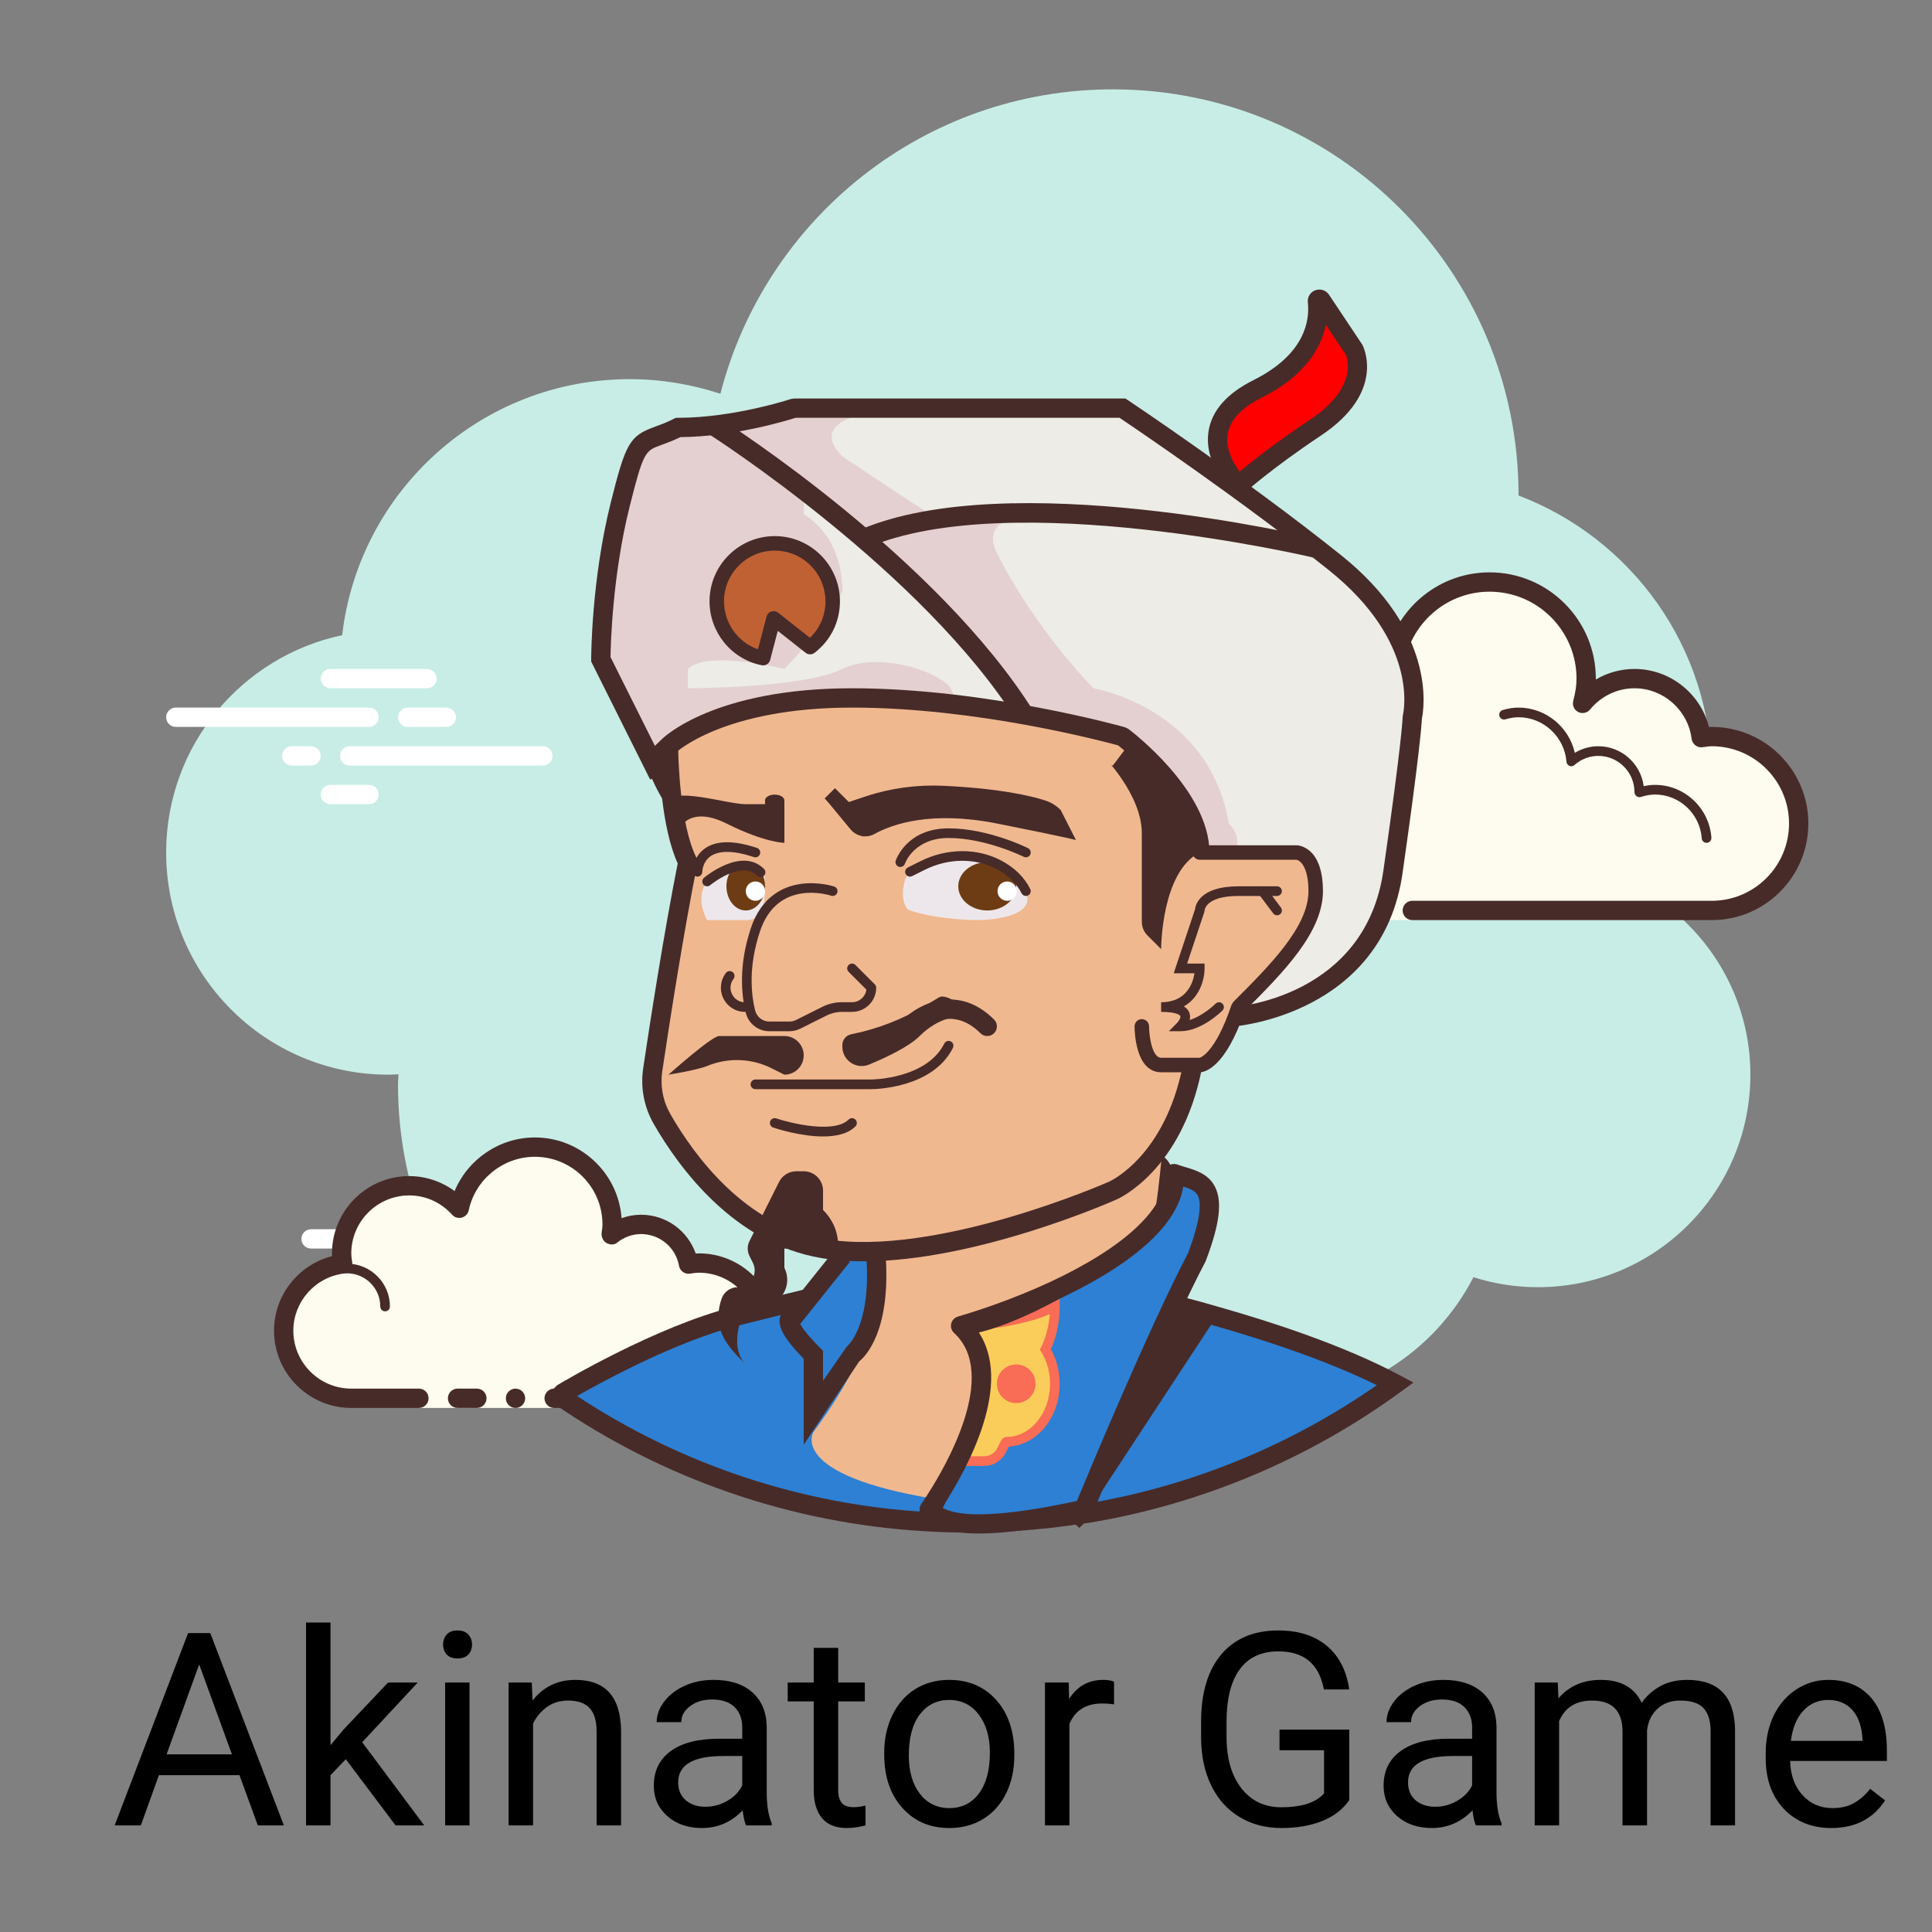 <svg xmlns="http://www.w3.org/2000/svg" xmlns:xlink="http://www.w3.org/1999/xlink" viewBox="0,0,256,256" width="200px" height="200px" fill-rule="nonzero"><rect x="0" y="0" width="256" height="256" fill="#808080" stroke="none"/><g fill="none" fill-rule="nonzero" stroke="none" stroke-width="1" stroke-linecap="butt" stroke-linejoin="miter" stroke-miterlimit="10" stroke-dasharray="" stroke-dashoffset="0" font-family="none" font-weight="none" font-size="none" text-anchor="none" style="mix-blend-mode: normal"><g transform="translate(-1.024,-21.44) scale(2.56,2.56)"><path d="M87.215,55.71c1.135,-2.155 1.785,-4.605 1.785,-7.21c0,-6.621 -4.159,-12.257 -10.001,-14.478c0,-0.007 0.001,-0.014 0.001,-0.022c0,-11.598 -9.402,-21 -21,-21c-9.784,0 -17.981,6.701 -20.313,15.757c-1.476,-0.485 -3.049,-0.757 -4.687,-0.757c-7.692,0 -14.023,5.793 -14.89,13.252c-5.204,1.101 -9.11,5.717 -9.11,11.248c0,6.351 5.149,11.5 11.5,11.5c0.177,0 0.352,-0.012 0.526,-0.022c-0.004,0.175 -0.026,0.346 -0.026,0.522c0,11.322 9.178,20.5 20.5,20.5c6.437,0 12.175,-2.972 15.934,-7.614c2.178,2.225 5.206,3.614 8.566,3.614c4.65,0 8.674,-2.65 10.666,-6.518c1.052,0.335 2.171,0.518 3.334,0.518c6.075,0 11,-4.925 11,-11c0,-3.311 -1.47,-6.273 -3.785,-8.29z" fill="#c7ede6"></path><path d="M73.5,55.5v0.5h-3v-0.5c0,0 -4.242,0 -5.5,0c-2.485,0 -4.5,-2.015 -4.5,-4.5c0,-2.333 1.782,-4.229 4.055,-4.455c-0.022,-0.181 -0.055,-0.358 -0.055,-0.545c0,-2.485 2.015,-4.5 4.5,-4.5c1.438,0 2.703,0.686 3.527,1.736c0.14,-2.636 2.302,-4.736 4.973,-4.736c2.761,0 5,2.239 5,5c0,0.446 -0.077,0.87 -0.187,1.282c0.642,-0.777 1.6,-1.282 2.687,-1.282c1.781,0 3.234,1.335 3.455,3.055c0.181,-0.022 0.358,-0.055 0.545,-0.055c2.485,0 4.5,2.015 4.5,4.5c0,2.485 -2.015,4.5 -4.5,4.5c-2.485,0 -9.5,0 -9.5,0z" fill="#fdfcef"></path><path d="M77.5,38c3.033,0 5.5,2.467 5.5,5.5c0,0.016 0,0.031 0,0.047c0.602,-0.355 1.29,-0.547 2,-0.547c1.831,0 3.411,1.261 3.858,3.005c0.047,-0.003 0.094,-0.005 0.142,-0.005c2.757,0 5,2.243 5,5c0,2.757 -2.243,5 -5,5h-15.5c-0.276,0 -0.5,-0.224 -0.5,-0.5c0,-0.276 0.224,-0.5 0.5,-0.5h15.5c2.206,0 4,-1.794 4,-4c0,-2.206 -1.794,-4 -4,-4c-0.117,0 -0.23,0.017 -0.343,0.032l-0.141,0.019c-0.021,0.003 -0.041,0.004 -0.062,0.004c-0.246,0 -0.462,-0.185 -0.495,-0.437c-0.191,-1.493 -1.463,-2.618 -2.959,-2.618c-0.885,0 -1.723,0.401 -2.301,1.1c-0.098,0.118 -0.241,0.182 -0.386,0.182c-0.078,0 -0.156,-0.018 -0.228,-0.056c-0.209,-0.107 -0.314,-0.346 -0.254,-0.573c0.115,-0.435 0.169,-0.801 0.169,-1.153c0,-2.481 -2.019,-4.5 -4.5,-4.5c-2.381,0 -4.347,1.872 -4.474,4.263c-0.011,0.208 -0.15,0.387 -0.349,0.45c-0.05,0.016 -0.101,0.024 -0.152,0.024c-0.15,0 -0.296,-0.069 -0.392,-0.192c-0.771,-0.982 -1.912,-1.545 -3.133,-1.545c-2.206,0 -4,1.794 -4,4c0,0.117 0.017,0.23 0.032,0.343l0.019,0.141c0.016,0.134 -0.022,0.268 -0.106,0.373c-0.084,0.105 -0.207,0.172 -0.34,0.185c-2.056,0.205 -3.605,1.907 -3.605,3.958c0,2.206 1.794,4 4,4h5.5c0.276,0 0.5,0.224 0.5,0.5c0,0.276 -0.224,0.5 -0.5,0.5h-5.5c-2.757,0 -5,-2.243 -5,-5c0,-2.397 1.689,-4.413 4.003,-4.877c-0.002,-0.041 -0.003,-0.082 -0.003,-0.123c0,-2.757 2.243,-5 5,-5c1.176,0 2.293,0.416 3.183,1.164c0.598,-2.404 2.762,-4.164 5.317,-4.164z" fill="#472b29"></path><path d="M79,45c1.403,0 2.609,0.999 2.913,2.341c0.367,-0.222 0.786,-0.341 1.212,-0.341c1.202,0 2.198,0.897 2.353,2.068c0.203,-0.046 0.396,-0.068 0.585,-0.068c1.529,0 2.811,1.2 2.918,2.732c0.009,0.138 -0.095,0.258 -0.232,0.268c-0.006,0 -0.012,0 -0.018,0c-0.13,0 -0.24,-0.101 -0.249,-0.232c-0.089,-1.271 -1.151,-2.268 -2.419,-2.268c-0.229,0 -0.47,0.042 -0.738,0.127c-0.022,0.007 -0.045,0.01 -0.067,0.01c-0.055,0 -0.11,-0.02 -0.156,-0.054c-0.064,-0.046 -0.102,-0.128 -0.102,-0.208c0,-1.034 -0.841,-1.875 -1.875,-1.875c-0.447,0 -0.885,0.168 -1.231,0.473c-0.047,0.041 -0.106,0.063 -0.165,0.063c-0.032,0 -0.063,-0.006 -0.093,-0.019c-0.088,-0.035 -0.148,-0.117 -0.155,-0.212c-0.104,-1.293 -1.193,-2.305 -2.481,-2.305c-0.208,0 -0.425,0.034 -0.682,0.107c-0.023,0.007 -0.047,0.01 -0.07,0.01c-0.109,0 -0.207,-0.073 -0.239,-0.182c-0.038,-0.133 0.039,-0.271 0.172,-0.309c0.302,-0.086 0.563,-0.126 0.819,-0.126z" fill="#472b29"></path><path d="M65.117,46.5c1.326,0 2.508,0.897 2.874,2.182c0.038,0.133 -0.039,0.271 -0.172,0.309c-0.024,0.006 -0.047,0.009 -0.069,0.009c-0.109,0 -0.209,-0.072 -0.24,-0.182c-0.305,-1.07 -1.289,-1.818 -2.393,-1.818c-0.117,0 -0.23,0.014 -0.342,0.029c-0.012,0.002 -0.023,0.003 -0.035,0.003c-0.121,0 -0.229,-0.092 -0.246,-0.217c-0.019,-0.137 0.077,-0.263 0.214,-0.281c0.134,-0.018 0.27,-0.034 0.409,-0.034z" fill="#472b29"></path><path d="M26.5,73h-10c-0.276,0 -0.5,-0.224 -0.5,-0.5c0,-0.276 0.224,-0.5 0.5,-0.5h10c0.276,0 0.5,0.224 0.5,0.5c0,0.276 -0.223,0.5 -0.5,0.5z" fill="#ffffff"></path><path d="M29.5,70c-0.177,0 -4.823,0 -5,0c-0.276,0 -0.5,0.224 -0.5,0.5c0,0.276 0.224,0.5 0.5,0.5c0.177,0 4.823,0 5,0c0.276,0 0.5,-0.224 0.5,-0.5c0,-0.276 -0.224,-0.5 -0.5,-0.5z" fill="#ffffff"></path><g fill="#ffffff"><path d="M19.5,46h-10c-0.276,0 -0.5,-0.224 -0.5,-0.5c0,-0.276 0.224,-0.5 0.5,-0.5h10c0.276,0 0.5,0.224 0.5,0.5c0,0.276 -0.224,0.5 -0.5,0.5z"></path><path d="M23.5,46h-2c-0.276,0 -0.5,-0.224 -0.5,-0.5c0,-0.276 0.224,-0.5 0.5,-0.5h2c0.276,0 0.5,0.224 0.5,0.5c0,0.276 -0.224,0.5 -0.5,0.5z"></path><path d="M28.5,48h-10c-0.276,0 -0.5,-0.224 -0.5,-0.5c0,-0.276 0.224,-0.5 0.5,-0.5h10c0.276,0 0.5,0.224 0.5,0.5c0,0.276 -0.223,0.5 -0.5,0.5z"></path><path d="M16.5,48h-1c-0.276,0 -0.5,-0.224 -0.5,-0.5c0,-0.276 0.224,-0.5 0.5,-0.5h1c0.276,0 0.5,0.224 0.5,0.5c0,0.276 -0.224,0.5 -0.5,0.5z"></path><path d="M22.5,44h-5c-0.276,0 -0.5,-0.224 -0.5,-0.5c0,-0.276 0.224,-0.5 0.5,-0.5h5c0.276,0 0.5,0.224 0.5,0.5c0,0.276 -0.223,0.5 -0.5,0.5z"></path><path d="M19.5,50h-2c-0.276,0 -0.5,-0.224 -0.5,-0.5c0,-0.276 0.224,-0.5 0.5,-0.5h2c0.276,0 0.5,0.224 0.5,0.5c0,0.276 -0.224,0.5 -0.5,0.5z"></path></g><g><path d="M22.083,80.75c0,0 -1.567,0 -3.5,0c-1.933,0 -3.5,-1.567 -3.5,-3.5c0,-1.781 1.335,-3.234 3.055,-3.455c-0.028,-0.179 -0.055,-0.358 -0.055,-0.545c0,-1.933 1.567,-3.5 3.5,-3.5c1.032,0 1.95,0.455 2.59,1.165c0.384,-1.808 1.987,-3.165 3.91,-3.165c2.209,0 4,1.791 4,4c0,0.191 -0.03,0.374 -0.056,0.558c0.428,-0.344 0.964,-0.558 1.556,-0.558c1.228,0 2.245,0.887 2.455,2.055c0.179,-0.028 0.358,-0.055 0.545,-0.055c1.933,0 3.5,1.567 3.5,3.5c0,1.933 -1.567,3.5 -3.5,3.5c-1.933,0 -7.5,0 -7.5,0v0.5h-7z" fill="#fdfcef"></path><path d="M20.333,76.25c0.138,0 0.25,-0.112 0.25,-0.25c0,-1.223 -0.995,-2.218 -2.218,-2.218c-0.034,0.009 -0.737,-0.001 -1.244,0.136c-0.133,0.036 -0.212,0.173 -0.176,0.306c0.036,0.134 0.173,0.213 0.306,0.176c0.444,-0.12 1.1,-0.12 1.113,-0.118c0.948,0 1.719,0.771 1.719,1.718c0,0.138 0.112,0.25 0.25,0.25z" fill="#472b29"></path><circle cx="27.083" cy="80.75" r="0.5" fill="#472b29"></circle><path d="M18.583,81.25h3.5c0.276,0 0.5,-0.224 0.5,-0.5c0,-0.276 -0.224,-0.5 -0.5,-0.5h-3.5c-1.654,0 -3,-1.346 -3,-3c0,-1.496 1.125,-2.768 2.618,-2.959c0.134,-0.018 0.255,-0.088 0.336,-0.196c0.081,-0.108 0.115,-0.244 0.094,-0.377c-0.023,-0.154 -0.048,-0.308 -0.048,-0.468c0,-1.654 1.346,-3 3,-3c0.85,0 1.638,0.355 2.219,1c0.125,0.139 0.321,0.198 0.5,0.148c0.182,-0.049 0.321,-0.195 0.36,-0.379c0.341,-1.604 1.78,-2.769 3.421,-2.769c1.93,0 3.5,1.57 3.5,3.5c0,0.143 -0.021,0.28 -0.041,0.418c-0.029,0.203 0.063,0.438 0.242,0.54c0.179,0.102 0.396,0.118 0.556,-0.01c0.365,-0.293 0.794,-0.448 1.243,-0.448c0.966,0 1.792,0.691 1.963,1.644c0.048,0.267 0.296,0.446 0.569,0.405c0.154,-0.024 0.308,-0.049 0.468,-0.049c1.654,0 3,1.346 3,3c0,1.654 -1.346,3 -3,3h-7.5c-0.276,0 -0.5,0.224 -0.5,0.5c0,0.276 0.224,0.5 0.5,0.5h7.5c2.206,0 4,-1.794 4,-4c0,-2.206 -1.794,-4 -4,-4c-0.059,0 -0.116,0.002 -0.174,0.006c-0.414,-1.186 -1.537,-2.006 -2.826,-2.006c-0.349,0 -0.689,0.061 -1.011,0.18c-0.165,-2.333 -2.115,-4.18 -4.489,-4.18c-1.831,0 -3.466,1.127 -4.153,2.774c-0.68,-0.498 -1.502,-0.774 -2.347,-0.774c-2.206,0 -4,1.794 -4,4c0,0.048 0.001,0.095 0.004,0.142c-1.743,0.448 -3.004,2.027 -3.004,3.858c0,2.206 1.794,4 4,4z" fill="#472b29"></path><path d="M24.083,80.25c0.159,0 0.841,0 1,0c0.276,0 0.5,0.224 0.5,0.5c0,0.276 -0.224,0.5 -0.5,0.5c-0.159,0 -0.841,0 -1,0c-0.276,0 -0.5,-0.224 -0.5,-0.5c0,-0.276 0.224,-0.5 0.5,-0.5z" fill="#472b29"></path></g><g><path d="M72.62,80c-4.62,3.38 -10.05,5.73 -15.94,6.7c-0.14,0.02 -0.28,0.04 -0.42,0.06c-0.01,0.01 -0.03,0.01 -0.04,0c-0.26,0.04 -0.52,0.08 -0.78,0.11c-0.37,0.05 -0.74,0.1 -1.12,0.13c-1.24,0.13 -2.49,0.2 -3.77,0.2h-0.03c-0.75,0 -1.5,-0.02 -2.24,-0.07c-7,-0.41 -13.48,-2.76 -18.91,-6.5l0.13,-0.13c0,0 5,-3 9,-4c4,-1 4,-1 4,-1h17c0,0 0.48,0.11 1.28,0.31c0.01,0 0.02,0 0.03,0.01c0.07,0.01 0.14,0.03 0.22,0.05c0.63,0.16 1.43,0.37 2.34,0.64h0.01c2.75,0.78 6.44,1.99 9.24,3.49z" fill="#2d80d3"></path><path d="M50.55,87.7c-0.846,0 -1.589,-0.023 -2.303,-0.071c-6.861,-0.402 -13.488,-2.68 -19.16,-6.587l-0.495,-0.341l0.651,-0.63c0.207,-0.124 5.11,-3.05 9.136,-4.057l4.121,-1.014l17.112,0.013c0,0 0.46,0.105 1.229,0.297l0.206,0.049c0.024,0.006 0.05,0.013 0.076,0.02c0.652,0.166 1.439,0.372 2.334,0.636l0.06,0.015c2.666,0.757 6.451,1.983 9.34,3.531l0.7,0.375l-0.641,0.469c-4.767,3.487 -10.353,5.835 -16.154,6.79l-0.266,0.038l-0.227,0.227l-0.198,-0.17c-0.19,0.029 -0.381,0.057 -0.572,0.079c-0.372,0.05 -0.75,0.101 -1.138,0.131c-1.292,0.134 -2.543,0.2 -3.811,0.2zM30.269,80.633c5.383,3.55 11.604,5.621 18.041,5.998c0.696,0.047 1.417,0.069 2.21,0.069c1.263,0 2.479,-0.064 3.748,-0.197c0.383,-0.031 0.742,-0.079 1.102,-0.128c0.267,-0.031 0.521,-0.07 0.774,-0.109l0.243,-0.037l0.013,0.007l0.212,-0.03c5.369,-0.885 10.559,-3.001 15.051,-6.135c-2.675,-1.32 -5.957,-2.379 -8.352,-3.061l-0.082,-0.021c-0.903,-0.268 -1.696,-0.476 -2.321,-0.635c-0.082,-0.021 -0.124,-0.033 -0.167,-0.039l-0.196,-0.049c-0.575,-0.142 -0.965,-0.234 -1.102,-0.266h-16.881l-3.94,0.985c-3.15,0.787 -6.988,2.871 -8.353,3.648z" fill="#472b29"></path><path d="M37.514,30.482c-0.201,0.024 -1.541,0.024 -1.541,0.024l-2.347,1.018c-1.501,3.601 -2.135,7.271 -2,11l3,6l15,-1l6.354,5.978c-0.631,-5.283 -3.242,-8.123 -5.854,-12.478c-0.684,-2.052 -7.813,-7.38 -12.612,-10.542z" fill="#e4d0d1"></path><path d="M62.35,73.44c-2.23,4.25 -5.85,13.06 -5.85,13.06c-3.86,0.83 -7.01,1.17 -8,0c0,0 0.14,-0.19 0.35,-0.53c1.05,-1.63 3.87,-6.58 1.27,-8.97c3.84,-1.13 8.05,-3.08 9.98,-5.28c0.74,-0.84 1.14,-1.72 1.07,-2.6c1.18,0.44 2.72,0.26 1.18,4.32z" fill="#2d80d3"></path><path d="M38,66l-0.25,-20.375c0,0 6.531,-2.563 17.25,0.375c2,7 2,17 2,17l-3,8c0,0 -9.75,6 -15.875,-0.5c-0.25,-3 -0.125,-4.5 -0.125,-4.5z" fill="#f0b88f"></path><path d="M69.081,36.99c0,0 -0.51,-0.437 -1.32,-1.104c-13.823,-1.918 -19.969,-0.345 -22.495,0.316c2.26,1.763 4.007,3.36 4.316,4.287c2.613,4.354 5.223,7.194 5.854,12.478l8.396,7.897c0,0 7.25,-2.875 8.25,-7.875c3.999,-11.999 -3.001,-15.999 -3.001,-15.999z" fill="#e4d0d1"></path><path d="M68.18,36.396c-2.219,-1.827 -6.749,-5.431 -9.68,-6.896c-5.508,-0.918 -18.817,0.657 -21.065,0.927c2.63,1.733 5.075,3.81 7.815,5.948c2.813,-1.736 9.571,-3.223 22.93,0.021z" fill="#edece6"></path><path d="M54,35c0,0 -3,0 -2,2c2,4 5,7 5,7c0,0 6,1 7,7c1,1 0,2 0,2l0.5,7.75c0,0 6.5,2.25 8.5,-9.75c1,-5 1,-9 -2,-12c-3,-3 -4,-3 -4,-3l-12.75,-1" fill="#edece6"></path><path d="M62.5,52.5h5c0.908,0.492 1.261,1.233 1,2.25c-0.236,1.608 -1.836,3.485 -3.5,5.375l-2.082,3.357c0,0 -1.524,-0.041 -0.871,0.012c0.653,0.053 -0.547,3.006 -0.547,3.006l-3,3c0,0 -5,3.25 -12,3.625c-4,-0.25 -4,-1.625 -4,-1.625c0,0 8,0 11,-2c2.152,-2.869 2.246,-8.826 2.127,-11.964c-0.043,-1.141 -0.986,-2.036 -2.127,-2.036v0c0,0 1,-6 -5,-5c3,-2 4,-1 3,-5c3,0 7,1 7,1l4,6" fill="#f0b88f"></path><path d="M68.5,30.5c3,-2 2,-4 2,-4l-2,-3c0,0 1,3 -3,5c-4,2 -1,5 -1,5c0,0 1.369,-1.246 4,-3z" fill="#fe0000"></path><path d="M42,44.625c0,0 -2,2.375 -4,3.375c0,1 1,3 1,3h2l0.875,3.375l1.725,0.213c0,0 -1.6,0.412 -1.6,2.412c0,2 1,3 1,3h2v0c0,0 0.496,-1.606 0,0c-0.256,0.83 -2.847,3 -3.716,3h-0.284c0,0 -1,0 -1,2c-1,2 0,5 0,5l2,-1l-1,4c-3.018,-2.316 -5.846,-4.822 -7,-9l2,-10l-1,-7c0,0 4,-2.75 7,-2.375z" fill="#f0b88f"></path><path d="M37,56c0,0 -0.75,-1.25 0.125,-2.125c0.875,-0.875 1.875,-0.875 1.875,-0.875c0,0 1,0 1,1c0,1 0,2 -1,2c-1,0 -2,0 -2,0z" fill="#ede7eb"></path><path d="M47.5,55.5c-0.474,-0.158 -0.5,-1.5 0,-2c2,-1 4.25,-1 5.625,0.5c1.75,2 -2.125,2 -2.125,2c0,0 -2,0 -3.5,-0.5z" fill="#ede7eb"></path><path d="M64.484,34.19l-0.337,-0.337c-0.06,-0.06 -1.464,-1.487 -1.191,-3.17c0.172,-1.062 0.954,-1.947 2.321,-2.631c2.688,-1.344 2.918,-3.101 2.817,-4.028c-0.03,-0.274 0.13,-0.532 0.389,-0.626c0.262,-0.093 0.552,0.001 0.706,0.231l1.728,2.593c0.08,0.151 1.19,2.474 -2.139,4.693v0c-2.563,1.708 -3.927,2.941 -3.941,2.954zM69.025,25.186c-0.23,1.13 -1.009,2.616 -3.301,3.762c-1.064,0.532 -1.664,1.17 -1.781,1.896c-0.125,0.768 0.306,1.519 0.617,1.944c0.585,-0.49 1.812,-1.47 3.664,-2.704c2.563,-1.708 1.858,-3.299 1.827,-3.366z" fill="#472b29"></path><ellipse cx="39" cy="54.25" rx="1" ry="1.25" fill="#6d3c14"></ellipse><ellipse cx="51.5" cy="54.25" rx="1.5" ry="1.25" fill="#6d3c14"></ellipse><path d="M47,53.25c-0.026,0 -0.053,-0.004 -0.079,-0.013c-0.131,-0.044 -0.202,-0.186 -0.158,-0.316c0.023,-0.068 0.582,-1.671 2.737,-1.671c2.036,0 4.028,0.984 4.112,1.026c0.124,0.062 0.173,0.212 0.112,0.335c-0.061,0.124 -0.21,0.175 -0.335,0.112c-0.02,-0.01 -1.973,-0.974 -3.888,-0.974c-1.799,0 -2.258,1.315 -2.263,1.329c-0.036,0.106 -0.134,0.172 -0.238,0.172z" fill="#472b29"></path><path d="M36.5,53.749h-0.001c-0.138,-0.001 -0.249,-0.111 -0.249,-0.249c0,-0.03 0.007,-0.757 0.626,-1.203c0.589,-0.424 1.499,-0.436 2.703,-0.034c0.131,0.044 0.202,0.186 0.158,0.316c-0.044,0.13 -0.183,0.203 -0.316,0.158c-1.025,-0.342 -1.801,-0.354 -2.247,-0.039c-0.413,0.294 -0.423,0.782 -0.424,0.804c-0.002,0.137 -0.113,0.247 -0.25,0.247z" fill="#472b29"></path><path d="M41.264,61.75h-1.048c-0.579,0 -1.08,-0.396 -1.218,-0.965c-0.229,-0.939 -0.37,-2.459 0.265,-4.364c0.557,-1.671 1.709,-2.169 2.577,-2.293c0.923,-0.133 1.706,0.124 1.739,0.135c0.131,0.044 0.201,0.185 0.158,0.315c-0.044,0.131 -0.187,0.203 -0.316,0.159c-0.113,-0.038 -2.777,-0.881 -3.684,1.842c-0.598,1.792 -0.468,3.212 -0.254,4.087c0.084,0.344 0.386,0.584 0.733,0.584h1.048c0.116,0 0.231,-0.027 0.335,-0.079l1.367,-0.684c0.311,-0.155 0.659,-0.237 1.006,-0.237h0.528c0.38,0 0.696,-0.285 0.744,-0.652l-0.92,-0.921c-0.098,-0.098 -0.098,-0.256 0,-0.354c0.098,-0.098 0.256,-0.098 0.354,0l1,1c0.047,0.047 0.073,0.11 0.073,0.177c0,0.689 -0.561,1.25 -1.25,1.25h-0.528c-0.27,0 -0.541,0.063 -0.783,0.185l-1.367,0.684c-0.173,0.085 -0.366,0.131 -0.559,0.131z" fill="#472b29"></path><path d="M38.961,60.75c-0.477,0 -0.905,-0.266 -1.117,-0.693c-0.213,-0.431 -0.165,-0.938 0.127,-1.32c0.083,-0.109 0.24,-0.131 0.35,-0.048c0.11,0.084 0.131,0.241 0.047,0.351c-0.178,0.234 -0.207,0.532 -0.076,0.796c0.129,0.26 0.379,0.415 0.669,0.415c0.138,0 0.25,0.112 0.25,0.25c0,0.138 -0.112,0.249 -0.25,0.249z" fill="#472b29"></path><path d="M45.5,64.75h-6c-0.138,0 -0.25,-0.112 -0.25,-0.25c0,-0.138 0.112,-0.25 0.25,-0.25h6c0.028,0 2.858,-0.025 3.776,-1.861c0.063,-0.124 0.213,-0.171 0.335,-0.112c0.124,0.062 0.173,0.212 0.112,0.335c-1.056,2.114 -4.094,2.138 -4.223,2.138z" fill="#472b29"></path><path d="M37,54.25c-0.071,0 -0.143,-0.03 -0.192,-0.09c-0.088,-0.105 -0.074,-0.264 0.032,-0.352c0.079,-0.067 1.952,-1.608 3.102,-0.46c0.098,0.098 0.098,0.256 0,0.354c-0.098,0.098 -0.256,0.098 -0.354,0c-0.829,-0.827 -2.412,0.477 -2.428,0.489c-0.046,0.039 -0.103,0.059 -0.16,0.059z" fill="#472b29"></path><path d="M53.5,54.75c-0.091,0 -0.18,-0.051 -0.224,-0.139c-0.255,-0.51 -0.681,-0.927 -1.266,-1.241c-1.115,-0.598 -2.517,-0.587 -3.75,0.029l-0.648,0.324c-0.123,0.061 -0.273,0.011 -0.335,-0.111c-0.062,-0.124 -0.012,-0.274 0.112,-0.336l0.648,-0.324c1.378,-0.688 2.952,-0.698 4.21,-0.023c0.678,0.365 1.175,0.855 1.477,1.46c0.062,0.123 0.012,0.273 -0.112,0.335c-0.036,0.017 -0.074,0.026 -0.112,0.026z" fill="#472b29"></path><path d="M46.031,29.625c0,0 -4.031,0.375 -2.031,2.375c3,2 5.25,3.5 5.125,3.25c-0.125,-0.25 -3.75,1 -3.75,1l-7.987,-5.897c3.9,-0.931 6.718,-1.132 8.643,-0.728z" fill="#e4d0d1"></path><path d="M42,34v1c0,0 2,1 2,4c-1,2 -3,4 -3,4c0,0 -4,-1 -5,0c0,2 0,1 0,1c0,0 6,0 8,-1c2,-1 6,0.276 6,1.776c1.625,0.521 3,0.599 3,0.599c0,0 -4.25,-6.625 -7.125,-8.5c-2.875,-1.875 -3.875,-2.875 -3.875,-2.875z" fill="#edece6"></path><path d="M64.284,61.499l-0.069,-0.998c0.28,-0.02 6.861,-0.565 7.79,-7.071c0.968,-6.773 0.995,-7.89 0.995,-7.934l0.015,-0.117c0.036,-0.149 0.834,-3.76 -3.828,-7.488c-4.531,-3.625 -9.952,-7.294 -10.84,-7.891h-16.768c-0.501,0.16 -3.192,0.977 -5.962,1c-0.406,0.196 -0.729,0.313 -0.992,0.408c-0.833,0.302 -0.92,0.334 -1.641,3.213c-0.879,3.518 -0.974,7.083 -0.984,7.764l2.946,5.892l-0.895,0.447l-3.051,-6.106v-0.118c0,-0.166 0.012,-4.107 1.015,-8.121c0.77,-3.078 0.981,-3.444 2.27,-3.911c0.261,-0.095 0.583,-0.21 0.992,-0.415l0.105,-0.053h0.118c2.88,0 5.813,-0.965 5.842,-0.975l0.158,-0.025h17.151l0.126,0.084c0.06,0.04 6.075,4.058 11.035,8.025c4.927,3.942 4.299,7.912 4.186,8.455c-0.014,0.307 -0.125,1.859 -1.003,8.006c-1.045,7.317 -8.634,7.923 -8.711,7.929z" fill="#472b29"></path><path d="M43.098,49.698l1.322,1.6c0.301,0.364 0.818,0.478 1.232,0.249c0.941,-0.522 2.952,-1.221 6.348,-0.547c3.937,0.781 4.094,0.859 4.094,0.859l-0.795,-1.561c-0.225,-0.225 -0.493,-0.391 -0.795,-0.489c-0.732,-0.237 -2.344,-0.626 -5.294,-0.762c-1.358,-0.062 -2.725,0.123 -4.015,0.553l-1.195,0.4l-0.384,-0.796z" fill="#472b29"></path><path d="M68.384,37.236c-0.157,-0.037 -15.679,-3.676 -23.063,-0.526l-0.393,-0.92c7.688,-3.276 23.038,0.319 23.687,0.474z" fill="#472b29"></path><path d="M42,63v0c0,0.552 -0.448,1 -1,1l-0.67,-0.335c-1.033,-0.517 -2.241,-0.559 -3.311,-0.122c-0.574,0.235 -2.019,0.457 -2.019,0.457c0,0 2.239,-2 2.618,-2h3.382c0.552,0 1,0.448 1,1z" fill="#472b29"></path><circle cx="39.5" cy="54.5" r="0.5" fill="#ffffff"></circle><circle cx="52.531" cy="54.5" r="0.5" fill="#ffffff"></circle><path d="M44,62.467v0.085c0,0.714 0.725,1.197 1.385,0.924c0.925,-0.383 2.069,-0.93 2.615,-1.476c1,-1 2,-1 2,-1h1c-0.44,-0.264 -1.56,-1.264 -2,-1l-0.718,0.431c-1.179,0.708 -2.472,1.207 -3.821,1.477l-0.004,0.001c-0.265,0.053 -0.457,0.287 -0.457,0.558z" fill="#472b29"></path><path d="M51.5,62c-0.128,0 -0.256,-0.049 -0.354,-0.146c-1.588,-1.588 -3.124,-0.166 -3.294,0.001c-0.196,0.194 -0.513,0.193 -0.706,-0.003c-0.194,-0.195 -0.194,-0.511 0,-0.705c0.814,-0.815 2.846,-1.861 4.707,0c0.195,0.195 0.195,0.512 0,0.707c-0.097,0.097 -0.225,0.146 -0.353,0.146z" fill="#472b29"></path><path d="M40.5,51c-0.276,0 -0.5,-0.134 -0.5,-0.299l-0.002,-0.897c0,-0.166 0.223,-0.3 0.5,-0.3v0c0.276,0 0.5,0.134 0.5,0.299l0.002,0.897c0,0.165 -0.223,0.3 -0.5,0.3z" fill="#472b29"></path><rect x="-4.679" y="65.613" transform="rotate(-45.001)" width="0.751" height="2.799" fill="#472b29"></rect><path d="M34.976,50c-0.308,0.131 -1.61,-3.068 -1.976,-4l2,1.659z" fill="#472b29"></path><path d="M57.5,47.5c0,0 2,2 2,4v4.586c0,0.265 0.105,0.52 0.293,0.707l0.707,0.707c0,0 0,-4 2,-5c0,-1.426 -2.041,-4.215 -3.5,-5.5c-0.588,-0.518 -1,0 -1,0z" fill="#472b29"></path><path d="M50,44.776c1.625,0.521 3.259,0.565 3.259,0.565c0,0 -3.176,-5.871 -7.384,-8.466" fill="#edece6"></path><path d="M43,67.198c-1.146,0 -2.374,-0.393 -2.579,-0.461c-0.131,-0.044 -0.202,-0.186 -0.158,-0.316c0.044,-0.131 0.186,-0.201 0.316,-0.158c0.794,0.265 3.014,0.79 3.744,0.061c0.098,-0.098 0.256,-0.098 0.354,0c0.098,0.098 0.098,0.256 0,0.354c-0.393,0.391 -1.021,0.52 -1.677,0.52z" fill="#472b29"></path><path d="M50.5,46.5l7.5,1.5l1.016,-1.344c0,0 -7.516,-2.156 -11.516,-1.156c0,1 3,1 3,1z" fill="#f0b88f"></path><path d="M53.076,45.765c-4.883,-7.813 -15.892,-14.86 -16.003,-14.931l0.536,-0.844c0.459,0.292 11.312,7.24 16.314,15.245z" fill="#472b29"></path><path d="M35.5,51.375c0,0 0.5,-1.375 2.5,-0.375c2,1 3,1 3,1v-2h-1c0,0 0,0 -1,0c-1,0 -4,-1 -4,0c0,1 0.5,1.375 0.5,1.375z" fill="#472b29"></path><path d="M66.5,55.75c-0.076,0 -0.151,-0.034 -0.2,-0.1l-0.75,-1c-0.083,-0.111 -0.06,-0.268 0.05,-0.351c0.11,-0.081 0.267,-0.061 0.35,0.05l0.75,1c0.083,0.111 0.06,0.268 -0.05,0.351c-0.045,0.033 -0.098,0.05 -0.15,0.05z" fill="#472b29"></path><path d="M61.5,61.75h-0.597l0.419,-0.426c0.094,-0.096 0.205,-0.277 0.171,-0.356c-0.034,-0.081 -0.281,-0.218 -0.994,-0.218v-0.5c1.337,0 1.653,-1.015 1.727,-1.5h-1.074l1.1,-3.301c0.025,-0.236 0.253,-1.199 2.247,-1.199h2c0.138,0 0.25,0.112 0.25,0.25c0,0.138 -0.112,0.25 -0.25,0.25h-2c-1.692,0 -1.749,0.725 -1.75,0.756l-0.013,0.073l-0.891,2.671h0.903v0.25c0,0.566 -0.249,1.501 -1.072,1.967c0.134,0.08 0.226,0.184 0.278,0.311c0.056,0.135 0.053,0.271 0.021,0.394c0.711,-0.223 1.338,-0.84 1.345,-0.848c0.098,-0.098 0.256,-0.098 0.354,0c0.098,0.098 0.098,0.256 0,0.354c-0.041,0.043 -1.083,1.072 -2.174,1.072z" fill="#472b29"></path><path d="M62.5,63.875h-2c-1.336,0 -1.375,-2.132 -1.375,-2.375c0,-0.207 0.167,-0.375 0.375,-0.375v0c0.207,0 0.375,0.168 0.375,0.375c0.001,0.509 0.16,1.625 0.625,1.625h2c-0.02,0 0.785,-0.166 1.644,-2.743l0.091,-0.147c1.913,-1.912 3.89,-3.89 3.89,-5.734c0,-1.242 -0.418,-1.606 -0.639,-1.625h-4.986c-0.207,0 -0.375,-0.168 -0.375,-0.375c0,-0.207 0.168,-0.375 0.375,-0.375h5c0.056,0 1.375,0.027 1.375,2.375c0,2.133 -2.047,4.202 -4.048,6.203c-1.025,3.017 -2.117,3.171 -2.327,3.171z" fill="#472b29"></path><path d="M41.618,69h0.382c0.552,0 1,0.448 1,1v1c1,1 0.75,2.125 0.75,2.125l-2.75,-0.125v1v0c0.459,0.919 -0.209,2 -1.236,2h-0.764c0,0 -1,2 0,3c-0.895,-0.895 -1.789,-1.789 -1.252,-3.4c0.119,-0.356 0.458,-0.6 0.833,-0.6h0.011c0.647,0 1.067,-0.681 0.778,-1.259l-0.176,-0.352c-0.122,-0.245 -0.122,-0.533 0,-0.778l1.529,-3.058c0.17,-0.339 0.516,-0.553 0.895,-0.553z" fill="#472b29"></path><path d="M63.38,76.5v0.01h-0.01l-6.69,10.19c-0.14,0.02 -0.28,0.04 -0.42,0.06l4.77,-10.89l0.03,-0.06z" fill="#472b29"></path><path d="M54.51,78.22c0.31,0.5 0.49,1.11 0.49,1.78c0,1.66 -1.12,3 -2.5,3c-0.04,0 -0.145,0.2 -0.247,0.421c-0.165,0.353 -0.518,0.579 -0.907,0.579h-1.346c0.1,-0.1 0.9,-4.42 0.46,-5.73c-0.25,-0.75 -0.46,-1.27 -0.46,-1.27c0,0 3,0 5,-1c0,0.98 -0.24,1.72 -0.49,2.22z" fill="#facc5a"></path><path d="M51.346,84.25h-1.951l0.395,-0.393c0.159,-0.499 0.82,-4.355 0.434,-5.509c-0.245,-0.733 -0.453,-1.25 -0.455,-1.255l-0.139,-0.344h0.37c0.029,0 2.965,-0.013 4.888,-0.974l0.362,-0.181v0.406c0,0.983 -0.236,1.728 -0.457,2.207c0.299,0.531 0.457,1.147 0.457,1.793c0,1.745 -1.169,3.173 -2.63,3.247c-0.028,0.049 -0.073,0.134 -0.141,0.279c-0.205,0.44 -0.649,0.724 -1.133,0.724zM50.327,83.75h1.019c0.29,0 0.557,-0.171 0.68,-0.435c0.188,-0.402 0.283,-0.565 0.474,-0.565c1.241,0 2.25,-1.233 2.25,-2.75c0,-0.601 -0.157,-1.171 -0.453,-1.648l-0.074,-0.119l0.063,-0.124c0.182,-0.364 0.394,-0.938 0.45,-1.712c-1.589,0.67 -3.57,0.814 -4.375,0.845c0.085,0.227 0.205,0.556 0.336,0.949c0.369,1.1 -0.074,4.372 -0.37,5.559z" fill="#f96c55"></path><circle cx="53" cy="80" r="1" fill="#f96c55"></circle><path d="M44,73.375l-2.5,3.125c0,0 -1,0 1,2c0,1 0,3 0,3l2,-3c0,0 1.5,-1 1.25,-5" fill="#2d80d3"></path><path d="M48.722,87.363l-0.884,-0.467c1.103,-2.085 3.48,-7.194 1.755,-9.605l-0.566,-0.791h0.973c0.799,0 2.459,-0.58 4.13,-1.444c2.522,-1.295 4.558,-2.91 5.446,-4.322c0.655,-1.042 0.565,-1.477 0.522,-1.585c-0.038,-0.095 -0.113,-0.134 -0.113,-0.134l0.249,-0.969c0.057,0.015 0.565,0.16 0.793,0.732c0.247,0.619 0.043,1.456 -0.604,2.487c-1.412,2.245 -4.551,4.021 -5.835,4.679c-1.423,0.736 -2.79,1.258 -3.789,1.462c1.243,2.857 -0.716,7.385 -2.077,9.957z" fill="#472b29"></path><path d="M63,52.5h-1c0,-2.504 -3.205,-5.132 -3.729,-5.545c-0.842,-0.23 -7.352,-1.955 -13.771,-1.955c-6.66,0 -9.125,2.332 -9.148,2.355c-0.009,0.009 -0.494,0.468 -0.911,0.876l-0.7,-0.713c0.423,-0.415 0.916,-0.882 0.916,-0.882c0.097,-0.098 2.718,-2.636 9.843,-2.636c6.989,0 14.067,1.999 14.137,2.02l0.163,0.08c0.172,0.129 4.2,3.187 4.2,6.4z" fill="#472b29"></path><path d="M60.1,71.72c-1.93,2.2 -6.14,4.15 -9.98,5.28c2.6,2.39 -0.22,7.34 -1.27,8.97c-7.71,-1.25 -6.35,-3.47 -6.35,-3.47c2.183,-2.958 3.716,-6.05 3.5,-9.5l14.54,-4.85c-0.12,1.3 -0.27,2.49 -0.44,3.57z" fill="#f0b88f"></path><path d="M43.5,39.5c0,0.97 -0.46,1.83 -1.17,2.37l-1.89,-1.49l-0.54,2.06c-1.37,-0.27 -2.4,-1.48 -2.4,-2.94c0,-1.66 1.34,-3 3,-3c1.66,0 3,1.34 3,3z" fill="#c06134"></path><circle cx="40.5" cy="39.5" r="0.5" fill="#c06134"></circle><path d="M39.9,42.815c-0.024,0 -0.049,-0.002 -0.073,-0.007c-1.566,-0.31 -2.702,-1.701 -2.702,-3.309c0,-1.861 1.514,-3.375 3.375,-3.375c1.861,0 3.375,1.514 3.375,3.375c0,1.059 -0.48,2.031 -1.318,2.669c-0.136,0.103 -0.325,0.1 -0.459,-0.004l-1.44,-1.136l-0.395,1.506c-0.044,0.169 -0.196,0.281 -0.363,0.281zM40.5,36.875c-1.447,0 -2.625,1.178 -2.625,2.625c0,1.131 0.721,2.123 1.758,2.48l0.444,-1.695c0.032,-0.123 0.124,-0.221 0.244,-0.261c0.12,-0.038 0.252,-0.018 0.352,0.061l1.649,1.301c0.514,-0.487 0.803,-1.16 0.803,-1.886c0,-1.447 -1.178,-2.625 -2.625,-2.625z" fill="#472b29"></path><path d="M42,83.151v-4.446c-1.058,-1.083 -1.404,-1.743 -1.192,-2.254c0.083,-0.199 0.239,-0.328 0.407,-0.395l2.395,-2.994l0.781,0.625l-2.574,3.217c0.104,0.192 0.369,0.574 1.037,1.242l0.146,0.147v1.556l1.223,-1.765c0.003,-0.003 1.252,-0.966 1.028,-4.553l0.998,-0.063c0.234,3.746 -0.998,5.063 -1.379,5.377z" fill="#472b29"></path><g fill="#472b29"><path d="M45.109,73.661c-0.755,0 -1.491,-0.052 -2.191,-0.168c-4.515,-0.752 -7.376,-4.671 -8.679,-6.94c-0.508,-0.886 -0.697,-1.889 -0.546,-2.9c0.36,-2.412 1.066,-6.965 1.785,-10.587c-0.85,-1.863 -0.962,-4.996 -0.976,-5.933l1,-0.016c0.01,0.648 0.101,3.968 0.946,5.659l0.077,0.153l-0.034,0.168c-0.726,3.627 -1.444,8.263 -1.809,10.703c-0.118,0.786 0.029,1.565 0.424,2.254c1.215,2.116 3.868,5.768 7.976,6.452c5.785,0.966 14.626,-2.925 14.715,-2.964c0.119,-0.053 2.888,-1.34 3.819,-5.993l0.98,0.195c-1.039,5.196 -4.26,6.654 -4.396,6.713c-0.327,0.147 -7.283,3.204 -13.091,3.204z"></path></g><g fill="#472b29"><path d="M51.082,87.75c-1.494,0 -2.44,-0.309 -2.964,-0.927c-0.149,-0.177 -0.158,-0.433 -0.021,-0.619c0.006,-0.009 0.136,-0.187 0.328,-0.497c0.914,-1.419 3.696,-6.188 1.357,-8.339c-0.133,-0.122 -0.189,-0.306 -0.148,-0.481c0.041,-0.176 0.173,-0.315 0.346,-0.366c3.417,-1.006 7.772,-2.882 9.745,-5.131c0.685,-0.777 1.003,-1.527 0.947,-2.229c-0.014,-0.171 0.061,-0.336 0.197,-0.439c0.136,-0.102 0.315,-0.127 0.476,-0.069c0.135,0.051 0.275,0.092 0.415,0.133c0.535,0.159 1.2,0.356 1.536,1.033c0.378,0.762 0.23,1.935 -0.478,3.801c-0.007,0.019 -0.015,0.037 -0.024,0.055c-2.194,4.181 -5.794,12.93 -5.831,13.018c-0.063,0.152 -0.196,0.264 -0.357,0.299c-2.356,0.503 -4.167,0.758 -5.524,0.758zM49.165,86.409c1.368,0.801 5.301,0.014 6.974,-0.343c0.601,-1.451 3.747,-8.997 5.755,-12.831c0.707,-1.873 0.666,-2.651 0.506,-2.974c-0.119,-0.24 -0.369,-0.348 -0.757,-0.469c-0.115,0.751 -0.506,1.508 -1.167,2.257c-1.969,2.244 -6.051,4.112 -9.472,5.202c1.893,2.713 -0.528,7.118 -1.732,8.988c-0.039,0.062 -0.074,0.118 -0.107,0.17zM62.35,73.44h0.01z"></path></g></g></g></g><g fill="#000000" fill-rule="nonzero" stroke="none" stroke-width="1" stroke-linecap="butt" stroke-linejoin="miter" stroke-miterlimit="10" stroke-dasharray="" stroke-dashoffset="0" font-family="none" font-weight="none" font-size="none" text-anchor="none" style="mix-blend-mode: normal"><g><path d="M34.163,241.873l-2.43,-6.65h-10.68l-2.39,6.65h-3.47l9.73,-25.48h2.94l9.75,25.48zM26.393,220.543l-4.32,11.92h8.66zM52.413,241.873l-6.59,-8.77l-2.03,2.12v6.65h-3.24v-26.88h3.24v16.26l1.73,-2.08l5.9,-6.23h3.93l-7.36,7.91l8.22,11.02zM62.213,222.943v18.93h-3.23v-18.93zM58.713,217.913v0c0,-0.52 0.16,-0.963 0.48,-1.33c0.327,-0.36 0.803,-0.54 1.43,-0.54c0.633,0 1.113,0.18 1.44,0.54c0.32,0.367 0.48,0.81 0.48,1.33c0,0.527 -0.16,0.967 -0.48,1.32c-0.327,0.347 -0.807,0.52 -1.44,0.52c-0.627,0 -1.103,-0.173 -1.43,-0.52c-0.32,-0.353 -0.48,-0.793 -0.48,-1.32zM67.393,222.943h3.07l0.1,2.38c1.447,-1.82 3.337,-2.73 5.67,-2.73v0c4,0 6.02,2.257 6.06,6.77v0v12.51h-3.24v-12.53c-0.013,-1.367 -0.327,-2.377 -0.94,-3.03c-0.613,-0.653 -1.567,-0.98 -2.86,-0.98v0c-1.047,0 -1.967,0.28 -2.76,0.84c-0.793,0.56 -1.413,1.297 -1.86,2.21v0v13.49h-3.24zM102.253,241.873h-3.39c-0.187,-0.373 -0.34,-1.037 -0.46,-1.99v0c-1.5,1.56 -3.297,2.34 -5.39,2.34v0c-1.867,0 -3.397,-0.527 -4.59,-1.58c-1.193,-1.06 -1.79,-2.4 -1.79,-4.02v0c0,-1.973 0.747,-3.503 2.24,-4.59c1.5,-1.093 3.61,-1.64 6.33,-1.64v0h3.15v-1.49c0,-1.127 -0.337,-2.027 -1.01,-2.7c-0.68,-0.673 -1.68,-1.01 -3,-1.01v0c-1.153,0 -2.12,0.293 -2.9,0.88c-0.78,0.58 -1.17,1.287 -1.17,2.12v0h-3.26c0,-0.947 0.337,-1.86 1.01,-2.74c0.667,-0.88 1.577,-1.577 2.73,-2.09c1.147,-0.513 2.41,-0.77 3.79,-0.77v0c2.18,0 3.887,0.543 5.12,1.63c1.24,1.093 1.883,2.597 1.93,4.51v0v8.71c0,1.74 0.22,3.123 0.66,4.15v0zM93.493,239.403v0c1.013,0 1.973,-0.26 2.88,-0.78c0.913,-0.527 1.573,-1.21 1.98,-2.05v0v-3.89h-2.54c-3.967,0 -5.95,1.163 -5.95,3.49v0c0,1.013 0.34,1.807 1.02,2.38c0.673,0.567 1.543,0.85 2.61,0.85zM107.823,218.353h3.24v4.59h3.53v2.5h-3.53v11.74c0,0.76 0.157,1.33 0.47,1.71c0.313,0.38 0.85,0.57 1.61,0.57v0c0.373,0 0.887,-0.07 1.54,-0.21v0v2.62c-0.853,0.233 -1.683,0.35 -2.49,0.35v0c-1.447,0 -2.537,-0.437 -3.27,-1.31c-0.733,-0.873 -1.1,-2.117 -1.1,-3.73v0v-11.74h-3.45v-2.5h3.45zM117.163,232.463v-0.23c0,-1.853 0.367,-3.523 1.1,-5.01c0.727,-1.48 1.74,-2.623 3.04,-3.43c1.3,-0.8 2.787,-1.2 4.46,-1.2v0c2.573,0 4.657,0.89 6.25,2.67c1.593,1.787 2.39,4.163 2.39,7.13v0v0.22c0,1.847 -0.353,3.5 -1.06,4.96c-0.707,1.467 -1.717,2.61 -3.03,3.43c-1.307,0.813 -2.813,1.22 -4.52,1.22v0c-2.567,0 -4.647,-0.893 -6.24,-2.68c-1.593,-1.78 -2.39,-4.14 -2.39,-7.08zM120.423,232.613v0c0,2.1 0.487,3.787 1.46,5.06c0.973,1.273 2.277,1.91 3.91,1.91v0c1.647,0 2.953,-0.647 3.92,-1.94c0.967,-1.287 1.45,-3.09 1.45,-5.41v0c0,-2.08 -0.493,-3.763 -1.48,-5.05c-0.98,-1.287 -2.287,-1.93 -3.92,-1.93v0c-1.6,0 -2.89,0.633 -3.87,1.9c-0.98,1.273 -1.47,3.093 -1.47,5.46zM147.613,222.833v3.01c-0.487,-0.08 -1.017,-0.12 -1.59,-0.12v0c-2.12,0 -3.56,0.903 -4.32,2.71v0v13.44h-3.24v-18.93h3.15l0.05,2.18c1.067,-1.687 2.573,-2.53 4.52,-2.53v0c0.627,0 1.103,0.08 1.43,0.24zM178.783,229.183v9.35c-0.86,1.233 -2.063,2.157 -3.61,2.77c-1.547,0.613 -3.347,0.92 -5.4,0.92v0c-2.08,0 -3.923,-0.487 -5.53,-1.46c-1.613,-0.973 -2.86,-2.36 -3.74,-4.16c-0.88,-1.793 -1.33,-3.873 -1.35,-6.24v0v-2.23c0,-3.833 0.893,-6.807 2.68,-8.92c1.793,-2.113 4.31,-3.17 7.55,-3.17v0c2.66,0 4.803,0.68 6.43,2.04c1.62,1.36 2.61,3.287 2.97,5.78v0h-3.36c-0.627,-3.367 -2.633,-5.05 -6.02,-5.05v0c-2.253,0 -3.96,0.79 -5.12,2.37c-1.16,1.58 -1.747,3.87 -1.76,6.87v0v2.08c0,2.86 0.653,5.13 1.96,6.81c1.307,1.687 3.077,2.53 5.31,2.53v0c1.26,0 2.36,-0.14 3.3,-0.42c0.947,-0.28 1.73,-0.75 2.35,-1.41v0v-5.73h-5.9v-2.73zM198.963,241.873h-3.4c-0.187,-0.373 -0.337,-1.037 -0.45,-1.99v0c-1.507,1.56 -3.303,2.34 -5.39,2.34v0c-1.867,0 -3.4,-0.527 -4.6,-1.58c-1.193,-1.06 -1.79,-2.4 -1.79,-4.02v0c0,-1.973 0.75,-3.503 2.25,-4.59c1.5,-1.093 3.61,-1.64 6.33,-1.64v0h3.15v-1.49c0,-1.127 -0.34,-2.027 -1.02,-2.7c-0.673,-0.673 -1.67,-1.01 -2.99,-1.01v0c-1.153,0 -2.123,0.293 -2.91,0.88c-0.78,0.58 -1.17,1.287 -1.17,2.12v0h-3.25c0,-0.947 0.333,-1.86 1,-2.74c0.673,-0.88 1.583,-1.577 2.73,-2.09c1.153,-0.513 2.417,-0.77 3.79,-0.77v0c2.18,0 3.89,0.543 5.13,1.63c1.233,1.093 1.873,2.597 1.92,4.51v0v8.71c0,1.74 0.223,3.123 0.67,4.15v0zM190.193,239.403v0c1.013,0 1.977,-0.26 2.89,-0.78c0.907,-0.527 1.567,-1.21 1.98,-2.05v0v-3.89h-2.54c-3.967,0 -5.95,1.163 -5.95,3.49v0c0,1.013 0.337,1.807 1.01,2.38c0.68,0.567 1.55,0.85 2.61,0.85zM203.353,222.943h3.06l0.09,2.1c1.387,-1.633 3.26,-2.45 5.62,-2.45v0c2.647,0 4.45,1.013 5.41,3.04v0c0.627,-0.907 1.443,-1.64 2.45,-2.2c1.013,-0.56 2.207,-0.84 3.58,-0.84v0c4.153,0 6.267,2.197 6.34,6.59v0v12.69h-3.24v-12.49c0,-1.353 -0.31,-2.367 -0.93,-3.04c-0.613,-0.673 -1.65,-1.01 -3.11,-1.01v0c-1.2,0 -2.197,0.36 -2.99,1.08c-0.793,0.72 -1.257,1.687 -1.39,2.9v0v12.56h-3.25v-12.41c0,-2.753 -1.347,-4.13 -4.04,-4.13v0c-2.127,0 -3.58,0.907 -4.36,2.72v0v13.82h-3.24zM242.643,242.223v0c-2.567,0 -4.657,-0.843 -6.27,-2.53c-1.607,-1.687 -2.41,-3.94 -2.41,-6.76v0v-0.6c0,-1.873 0.357,-3.55 1.07,-5.03c0.72,-1.473 1.723,-2.627 3.01,-3.46c1.293,-0.833 2.693,-1.25 4.2,-1.25v0c2.46,0 4.373,0.81 5.74,2.43c1.36,1.62 2.04,3.94 2.04,6.96v0v1.35h-12.82c0.047,1.867 0.59,3.373 1.63,4.52c1.047,1.153 2.373,1.73 3.98,1.73v0c1.147,0 2.117,-0.233 2.91,-0.7c0.793,-0.467 1.487,-1.087 2.08,-1.86v0l1.98,1.54c-1.587,2.44 -3.967,3.66 -7.14,3.66zM242.243,225.253v0c-1.307,0 -2.403,0.473 -3.29,1.42c-0.887,0.953 -1.437,2.287 -1.65,4v0h9.49v-0.24c-0.093,-1.647 -0.537,-2.923 -1.33,-3.83c-0.793,-0.9 -1.867,-1.35 -3.22,-1.35z"></path></g></g></svg>